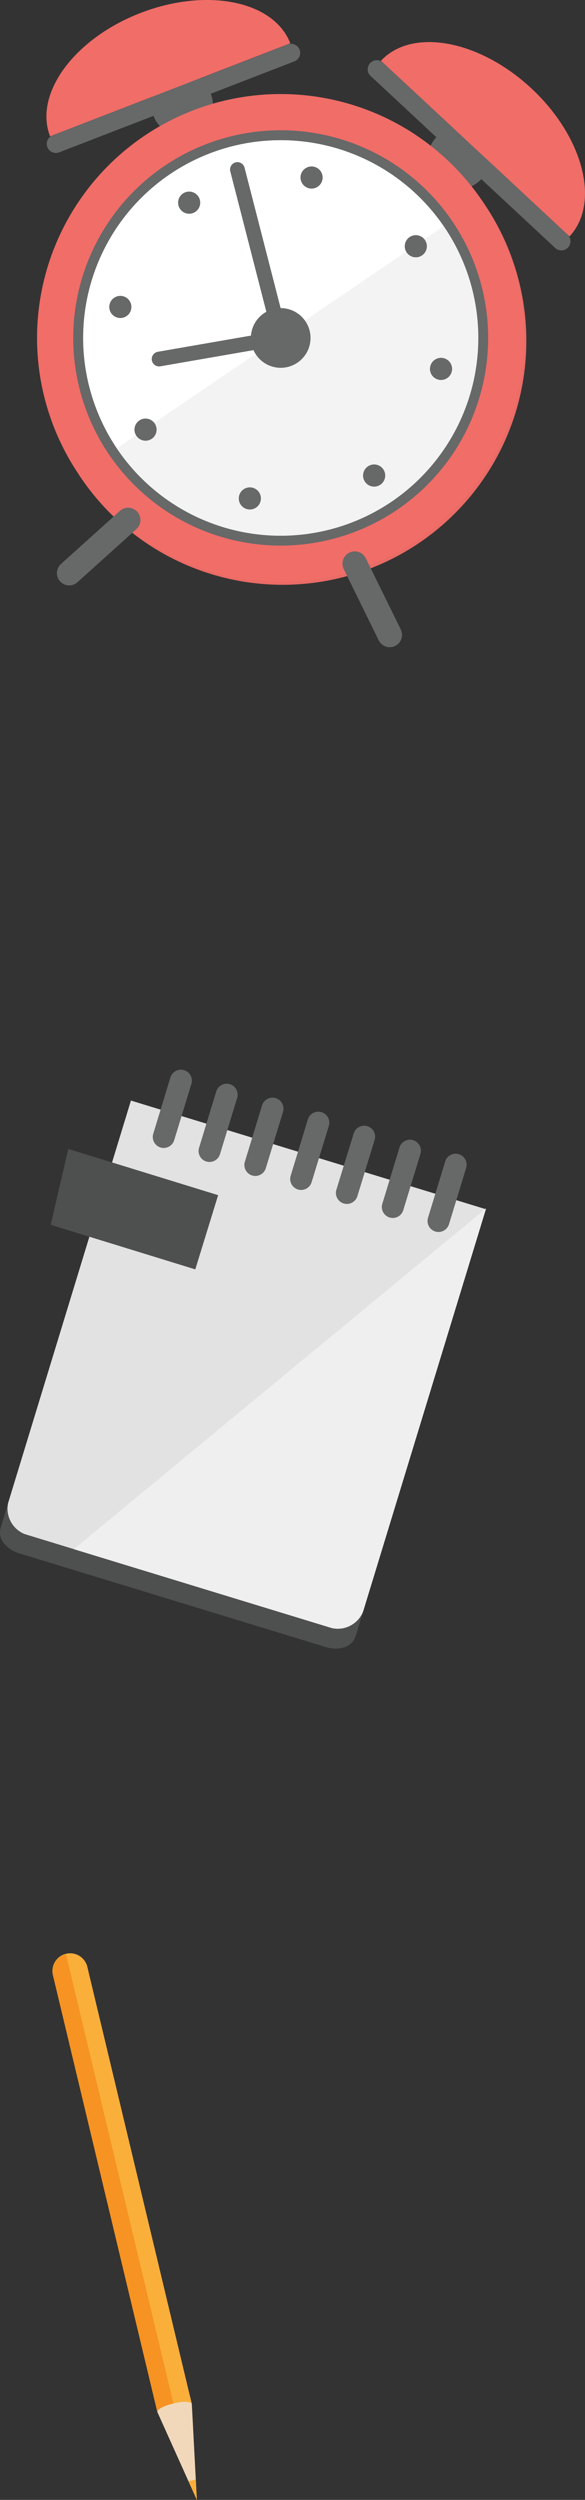<svg id="Layer_1" data-name="Layer 1" xmlns="http://www.w3.org/2000/svg" viewBox="0 0 141.63 604.62"><rect x="0" y="0" width="141.63" height="604.62" fill="#333333" stroke="none"/><defs><style>.cls-1{fill:#676868;}.cls-2{fill:#f16d68;}.cls-3{fill:#fff;}.cls-3,.cls-6,.cls-7,.cls-8{stroke:#676868;}.cls-3,.cls-6{stroke-miterlimit:10;stroke-width:2.38px;}.cls-4{opacity:0.97;}.cls-5{fill:#f3f3f3;}.cls-6,.cls-7,.cls-8{fill:none;}.cls-7,.cls-8{stroke-linecap:round;stroke-linejoin:round;}.cls-7{stroke-width:3.57px;}.cls-8{stroke-width:5.95px;}.cls-9{fill:#4e4f4f;}.cls-10{fill:#e2e2e2;}.cls-11{fill:#f0efef;}.cls-12{fill:#f2d8ba;}.cls-13{fill:#faaf3a;}.cls-14{fill:#f69322;}</style></defs><title>rules_left</title><circle class="cls-1" cx="271.47" cy="148.37" r="7.43" transform="translate(-152.91 263.93) rotate(-79.1)"/><circle class="cls-1" cx="338.37" cy="161.25" r="7.43" transform="translate(-111.34 340.04) rotate(-79.09)"/><circle class="cls-2" cx="295.32" cy="204.71" r="58.99" transform="translate(-188.9 333.02) rotate(-79.1)"/><circle class="cls-3" cx="295.32" cy="204.7" r="49.03" transform="translate(-188.89 333.02) rotate(-79.1)"/><g class="cls-4"><path class="cls-2" d="M344.17,171.63l-97.7,66.15a59,59,0,1,0,97.7-66.15Z" transform="translate(-227.37 -122.97)"/></g><path class="cls-5" d="M254.69,232.09a49.27,49.27,0,0,0,68.24,13.34c22.42-15.18,28.05-46,12.87-68.44C335.81,177,254.66,232,254.69,232.09Z" transform="translate(-227.37 -122.97)"/><circle class="cls-1" cx="295.32" cy="204.71" r="7.22" transform="translate(-188.9 333.02) rotate(-79.1)"/><circle class="cls-6" cx="295.32" cy="204.7" r="49.03" transform="translate(-188.89 333.02) rotate(-79.1)"/><path class="cls-2" d="M261.38,126.11c16.06-6.21,32.3-2.93,36.27,7.33l-58.16,22.5C235.52,145.68,245.32,132.32,261.38,126.11Z" transform="translate(-227.37 -122.97)"/><path class="cls-1" d="M238.84,158.56a2.2,2.2,0,0,0,2.85,1.26l56.94-22a2.2,2.2,0,0,0,1.26-2.85h0a2.2,2.2,0,0,0-2.85-1.26l-56.94,22a2.2,2.2,0,0,0-1.26,2.85Z" transform="translate(-227.37 -122.97)"/><path class="cls-2" d="M356,144.33c-12.61-11.73-28.91-14.71-36.4-6.66l45.65,42.48C372.76,172.1,368.62,156.06,356,144.33Z" transform="translate(-227.37 -122.97)"/><path class="cls-1" d="M364.89,182.83a2.2,2.2,0,0,1-3.11.11l-44.69-41.6a2.2,2.2,0,0,1-.11-3.11h0a2.2,2.2,0,0,1,3.11-.12l44.69,41.6a2.2,2.2,0,0,1,.11,3.11Z" transform="translate(-227.37 -122.97)"/><circle class="cls-1" cx="302.79" cy="165.91" r="2.68" transform="translate(-144.74 308.89) rotate(-79.1)"/><circle class="cls-1" cx="273.16" cy="171.99" r="2.68" transform="translate(-276.82 59.8) rotate(-34.11)"/><circle class="cls-1" cx="256.52" cy="197.23" r="2.68" transform="translate(-213.12 288.75) rotate(-79.08)"/><circle class="cls-1" cx="262.6" cy="226.86" r="2.68" transform="translate(-309.38 63.1) rotate(-34.07)"/><circle class="cls-1" cx="287.84" cy="243.51" r="2.68" transform="translate(-233.06 357.15) rotate(-79.1)"/><circle class="cls-1" cx="317.47" cy="237.43" r="2.68" transform="matrix(0.83, -0.56, 0.56, 0.83, -305.88, 95.73)"/><circle class="cls-1" cx="334.12" cy="212.18" r="2.68" transform="translate(-164.91 377.05) rotate(-79.07)"/><circle class="cls-1" cx="328.04" cy="182.55" r="2.68" transform="translate(-273.33 92.11) rotate(-34.07)"/><polyline class="cls-7" points="57.48 41 67.95 81.73 38.52 86.84"/><line class="cls-8" x1="31.02" y1="125.77" x2="16.76" y2="138.61"/><line class="cls-8" x1="85.89" y1="136.33" x2="94.36" y2="153.56"/><path class="cls-9" d="M313.46,518.71c-.86,2.8-4.29,3.5-7.1,2.65l-74.42-22.73c-2.8-.86-5.26-3.36-4.4-6.16l31.2-102.13,85.91,26.24Z" transform="translate(-227.37 -122.97)"/><path class="cls-10" d="M315.27,512.75a6.62,6.62,0,0,1-7.51,4L233.34,494a6.63,6.63,0,0,1-4-7.53l29.73-97.32L345,415.43Z" transform="translate(-227.37 -122.97)"/><path class="cls-11" d="M315.27,512.75a6.62,6.62,0,0,1-7.51,4l-62.52-19.1,99.82-82.44Z" transform="translate(-227.37 -122.97)"/><path class="cls-1" d="M269.54,398.74a2.66,2.66,0,0,1-3.31,1.76h0a2.66,2.66,0,0,1-1.76-3.31l4.16-13.63a2.65,2.65,0,0,1,3.32-1.76h0a2.66,2.66,0,0,1,1.76,3.31Z" transform="translate(-227.37 -122.97)"/><path class="cls-1" d="M280.63,402.12a2.66,2.66,0,0,1-3.31,1.77h0a2.65,2.65,0,0,1-1.76-3.31l4.16-13.63a2.66,2.66,0,0,1,3.31-1.76h0a2.66,2.66,0,0,1,1.76,3.31Z" transform="translate(-227.37 -122.97)"/><path class="cls-1" d="M291.72,405.51a2.65,2.65,0,0,1-3.31,1.76h0a2.66,2.66,0,0,1-1.76-3.31l4.16-13.63a2.65,2.65,0,0,1,3.31-1.76h0a2.65,2.65,0,0,1,1.77,3.31Z" transform="translate(-227.37 -122.97)"/><path class="cls-1" d="M302.81,408.9a2.66,2.66,0,0,1-3.31,1.76h0a2.66,2.66,0,0,1-1.76-3.31l4.16-13.63a2.66,2.66,0,0,1,3.32-1.76h0a2.66,2.66,0,0,1,1.76,3.32Z" transform="translate(-227.37 -122.97)"/><path class="cls-1" d="M313.89,412.28a2.66,2.66,0,0,1-3.31,1.76h0a2.66,2.66,0,0,1-1.77-3.32L313,397.11a2.66,2.66,0,0,1,3.31-1.76h0a2.65,2.65,0,0,1,1.76,3.31Z" transform="translate(-227.37 -122.97)"/><path class="cls-1" d="M325,415.67a2.65,2.65,0,0,1-3.31,1.76h0a2.65,2.65,0,0,1-1.76-3.31l4.16-13.63a2.66,2.66,0,0,1,3.31-1.76h0a2.66,2.66,0,0,1,1.76,3.31Z" transform="translate(-227.37 -122.97)"/><path class="cls-1" d="M336.07,419.06a2.66,2.66,0,0,1-3.32,1.76h0a2.66,2.66,0,0,1-1.76-3.31l4.16-13.63a2.65,2.65,0,0,1,3.31-1.76h0a2.66,2.66,0,0,1,1.77,3.31Z" transform="translate(-227.37 -122.97)"/><polygon class="cls-9" points="47.28 307.01 12.27 296.23 16.53 277.88 52.81 289.06 47.28 307.01"/><polygon class="cls-12" points="37.69 581.65 38.11 583.4 47.66 604.62 46.44 581.41 46.02 579.66 37.69 581.65"/><polygon class="cls-13" points="45.63 600.11 47.66 604.62 47.4 599.69 45.63 600.11"/><path class="cls-13" d="M240.21,600.78l1.07,4.45h0l24.2,101.15s-.27-1.11,3.88-2.1,4.45.11,4.45.11L249.34,602.12h0l-.53-2.22h0l-.26-1.1a4.29,4.29,0,1,0-8.34,2Z" transform="translate(-227.37 -122.97)"/><path class="cls-14" d="M265.47,706.37s-.27-1.11,3.88-2.1h0L243.35,595.62a4.28,4.28,0,0,0-3.14,5.16l1.06,4.45h0Z" transform="translate(-227.37 -122.97)"/></svg>